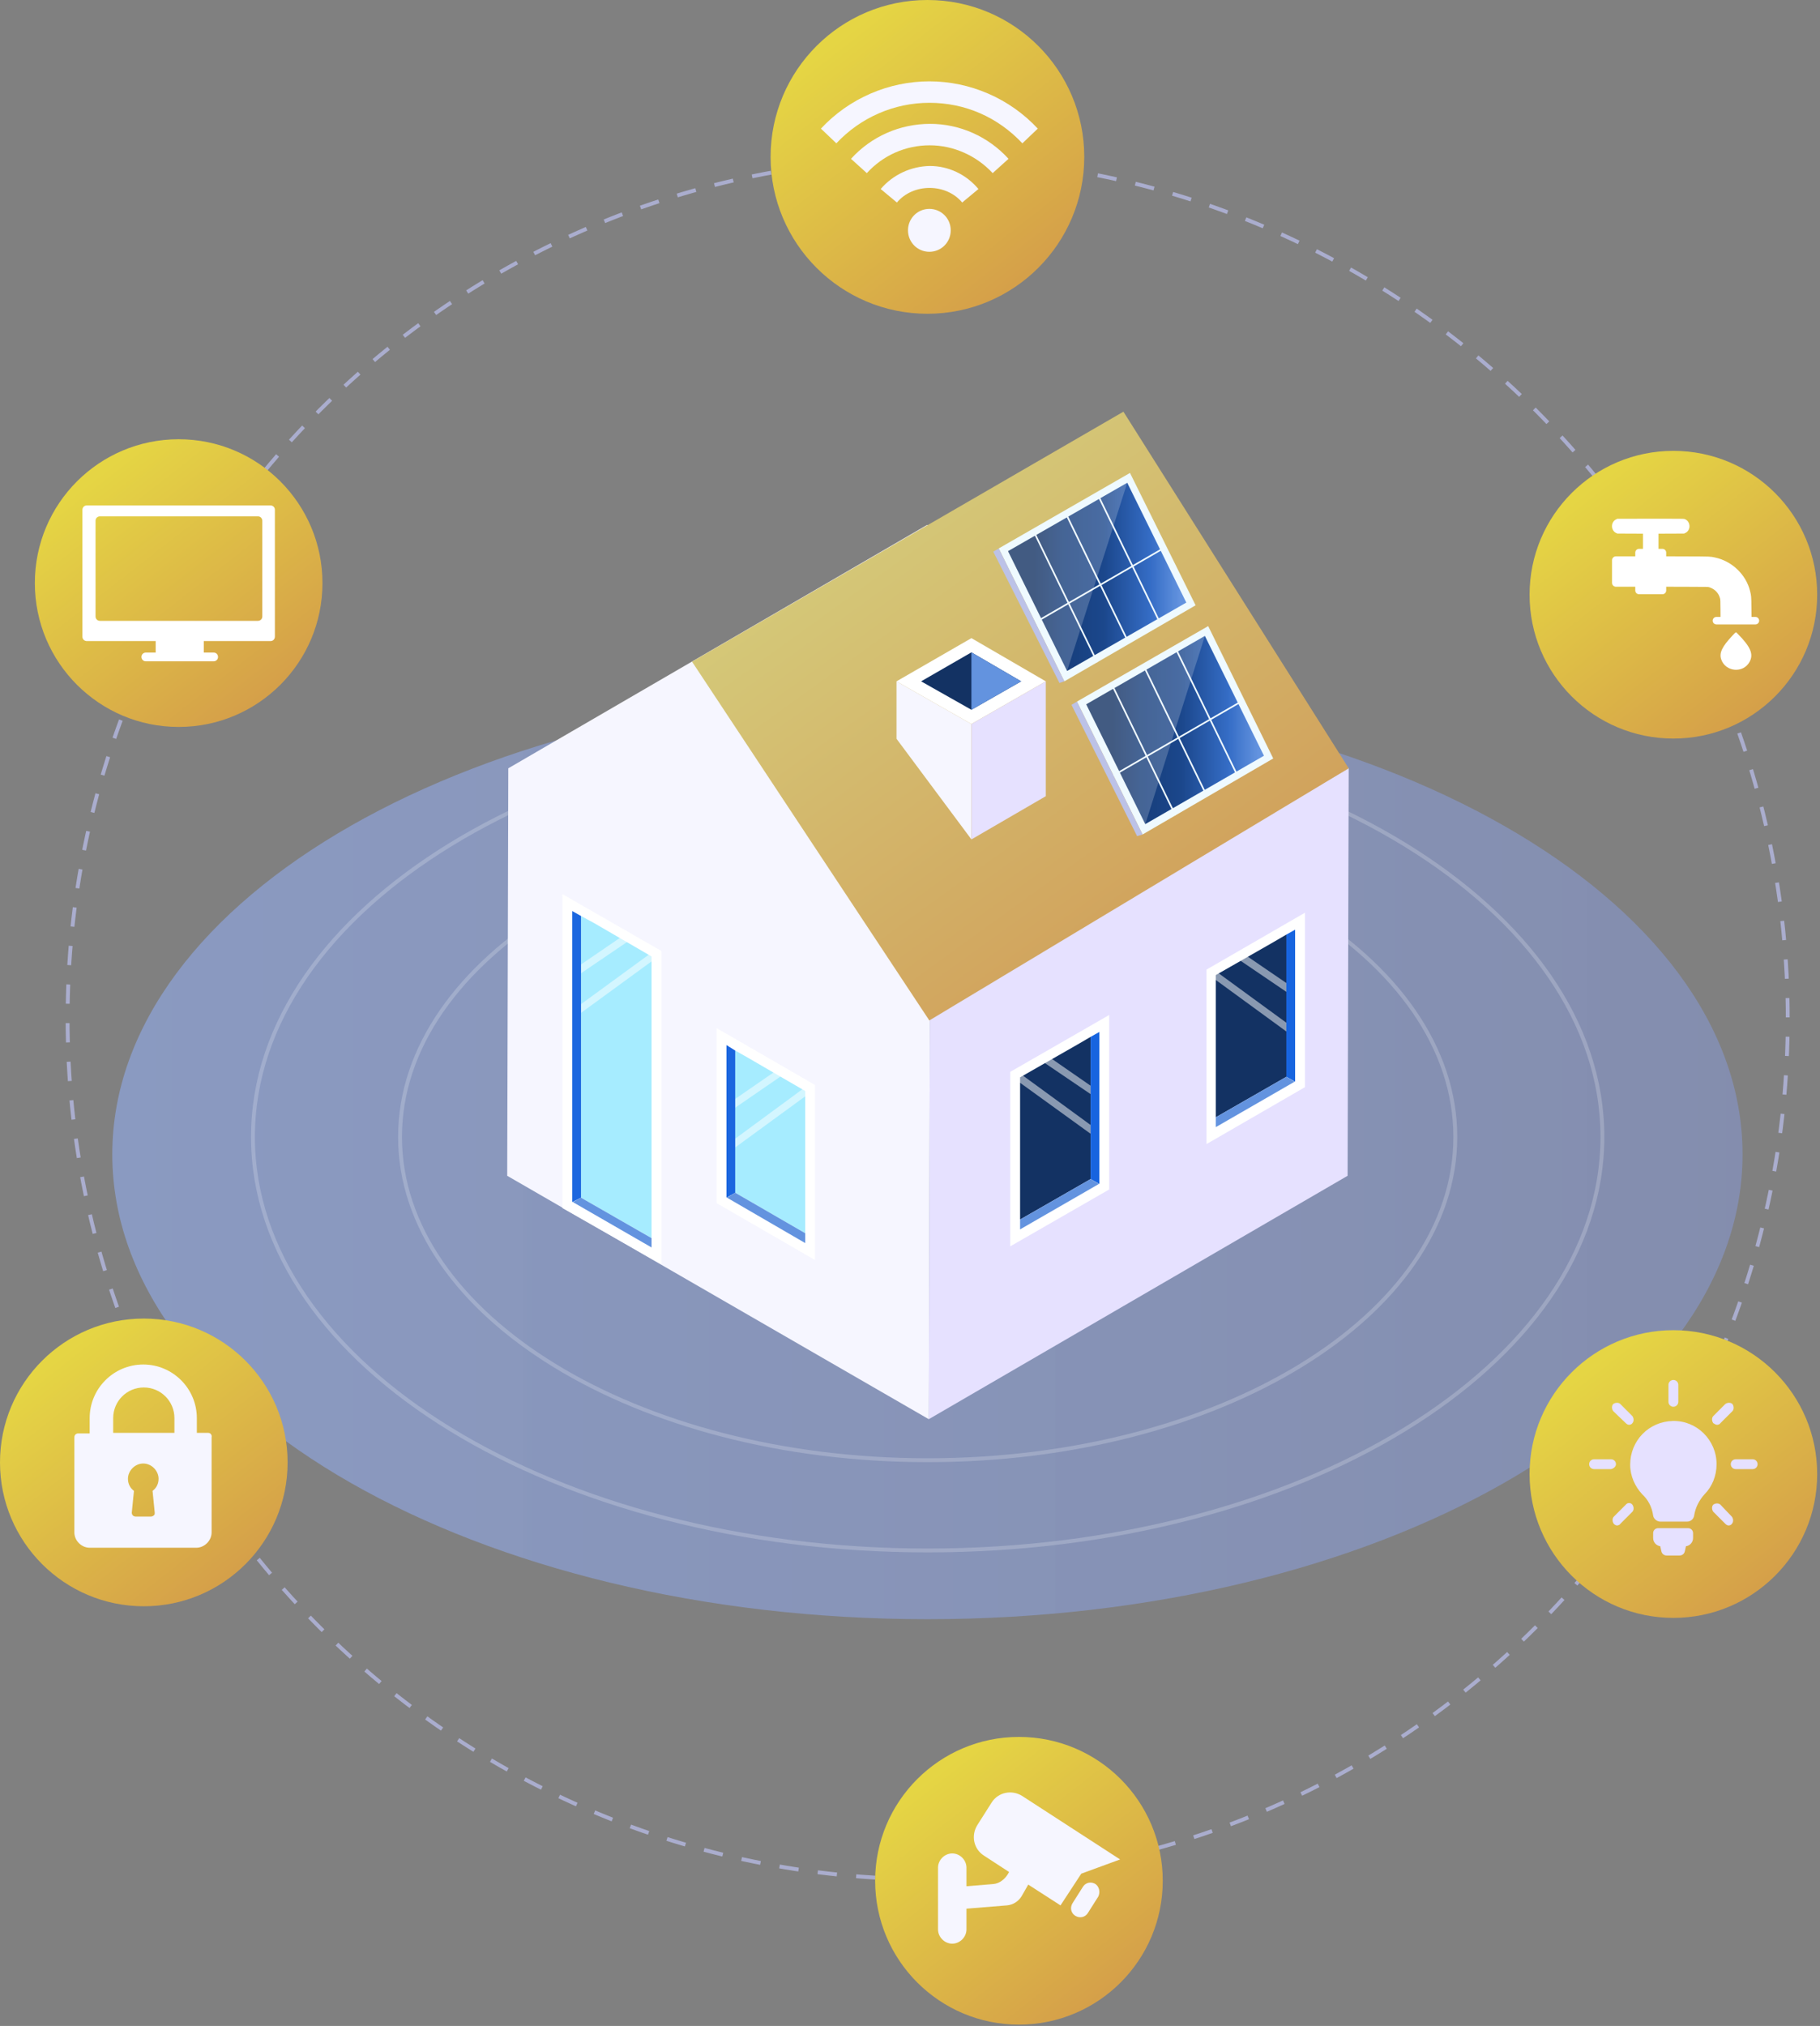 <svg width="470" height="523" viewBox="0 0 470 523" fill="none" xmlns="http://www.w3.org/2000/svg">
<rect x="0" y="0" width="470" height="523" fill="#808080" stroke="none"/>
<path d="M239.565 485.118C362.231 485.118 461.672 385.677 461.672 263.01C461.672 140.343 362.231 40.902 239.565 40.902C116.898 40.902 17.457 140.343 17.457 263.01C17.457 385.677 116.898 485.118 239.565 485.118Z" stroke="#AAADCE" stroke-miterlimit="10" stroke-dasharray="4.99 4.99"/>
<path opacity="0.8" d="M239.5 418C355.756 418 450 364.274 450 298C450 231.726 355.756 178 239.5 178C123.244 178 29 231.726 29 298C29 364.274 123.244 418 239.5 418Z" fill="url(#paint0_linear_928_20102)"/>
<g opacity="0.2">
<path d="M239.565 400.256C335.796 400.256 413.806 352.464 413.806 293.509C413.806 234.554 335.796 186.762 239.565 186.762C143.334 186.762 65.324 234.554 65.324 293.509C65.324 352.464 143.334 400.256 239.565 400.256Z" stroke="#FEFFFF" stroke-miterlimit="10"/>
<path d="M239.565 376.957C314.818 376.957 375.823 339.596 375.823 293.508C375.823 247.42 314.818 210.059 239.565 210.059C164.311 210.059 103.307 247.42 103.307 293.508C103.307 339.596 164.311 376.957 239.565 376.957Z" stroke="#FEFFFF" stroke-miterlimit="10"/>
</g>
<path d="M239.5 81C261.868 81 280 62.867 280 40.5C280 18.133 261.868 0 239.5 0C217.132 0 199 18.133 199 40.5C199 62.867 217.132 81 239.5 81Z" fill="url(#paint1_linear_928_20102)"/>
<path d="M245.518 59.462C245.518 62.538 243.066 65 240 65C236.934 65 234.482 62.538 234.482 59.462C234.482 56.385 236.934 53.923 240 53.923C243.066 53.923 245.518 56.385 245.518 59.462ZM227.431 48.795L231.62 52.282C235.81 47.256 244.292 47.256 248.482 52.282L252.672 48.795C249.504 45 244.905 42.846 240.102 42.846C235.197 42.949 230.599 45.103 227.431 48.795ZM219.766 41L223.854 44.692C228.044 40.077 233.869 37.513 240.102 37.513C246.234 37.513 252.161 40.179 256.35 44.692L260.438 41C255.226 35.256 247.869 31.974 240.204 31.974C232.336 31.974 224.978 35.256 219.766 41ZM212 33.205L215.985 37C222.219 30.333 230.905 26.538 240 26.538C249.197 26.538 257.679 30.231 264.015 37L268 33.205C260.745 25.41 250.526 21 240 21C229.474 21 219.255 25.41 212 33.205Z" fill="#F6F6FF"/>
<path d="M348.289 198.34L348.007 303.534L239.848 366.368L240.13 261.174L348.289 198.34Z" fill="#E6E1FF"/>
<path d="M239.424 135.504L131.265 198.338L130.982 303.532L239.848 366.366L240.13 261.172L348.289 198.338L239.424 135.504Z" fill="#F6F6FF"/>
<path d="M178.708 170.806L290.115 106.277L348.289 198.34L239.989 263.433L178.708 170.806Z" fill="url(#paint2_linear_928_20102)"/>
<path fill-rule="evenodd" clip-rule="evenodd" d="M185.062 265.41V310.594L210.479 325.279V280.095L185.062 265.41Z" fill="white"/>
<path fill-rule="evenodd" clip-rule="evenodd" d="M193.111 273.035L189.863 271.199V307.911L207.937 318.36V314.83V281.648L193.111 273.035Z" fill="#A6ECFF"/>
<path opacity="0.5" fill-rule="evenodd" clip-rule="evenodd" d="M200.595 276.281L186.475 286.024V288.283L202.289 277.411L200.595 276.281Z" fill="white"/>
<path opacity="0.5" fill-rule="evenodd" clip-rule="evenodd" d="M207.937 280.66L188.733 294.78V297.039L209.631 281.79L207.937 280.66Z" fill="white"/>
<path fill-rule="evenodd" clip-rule="evenodd" d="M187.604 269.789V309.184L189.864 307.913V271.201L187.604 269.789Z" fill="#1B66DF"/>
<path fill-rule="evenodd" clip-rule="evenodd" d="M207.937 320.901L187.745 309.181L189.863 307.91L207.937 318.359V320.901Z" fill="#6393DF"/>
<path fill-rule="evenodd" clip-rule="evenodd" d="M145.243 230.816V311.865L170.8 326.409V245.501L145.243 230.816Z" fill="white"/>
<path fill-rule="evenodd" clip-rule="evenodd" d="M153.433 238.3L150.044 236.465V309.183L168.259 319.632V316.102V246.914L153.433 238.3Z" fill="#A6ECFF"/>
<path opacity="0.5" fill-rule="evenodd" clip-rule="evenodd" d="M160.916 241.547L146.655 251.29V253.549L162.47 242.818L160.916 241.547Z" fill="white"/>
<path opacity="0.5" fill-rule="evenodd" clip-rule="evenodd" d="M168.258 245.926L148.914 260.046V262.305L169.812 247.055L168.258 245.926Z" fill="white"/>
<path fill-rule="evenodd" clip-rule="evenodd" d="M147.785 235.195V310.314L150.044 309.184V236.466L147.785 235.195Z" fill="#1C67DF"/>
<path fill-rule="evenodd" clip-rule="evenodd" d="M168.259 322.033L147.926 310.313L150.044 309.184L168.259 319.632V322.033Z" fill="#6393DF"/>
<path fill-rule="evenodd" clip-rule="evenodd" d="M286.444 262.02V307.062L260.887 321.747V276.704L286.444 262.02Z" fill="white"/>
<path fill-rule="evenodd" clip-rule="evenodd" d="M278.255 269.645L281.644 267.668V304.38L263.429 314.829V311.44V278.117L278.255 269.645Z" fill="#133263"/>
<path opacity="0.5" fill-rule="evenodd" clip-rule="evenodd" d="M270.771 272.75L285.032 282.634V284.752L269.218 274.021L270.771 272.75Z" fill="white"/>
<path opacity="0.5" fill-rule="evenodd" clip-rule="evenodd" d="M263.428 277.129L282.773 291.249V293.508L261.875 278.4L263.428 277.129Z" fill="white"/>
<path fill-rule="evenodd" clip-rule="evenodd" d="M283.903 266.398V305.652L281.644 304.381V267.669L283.903 266.398Z" fill="#1764DF"/>
<path fill-rule="evenodd" clip-rule="evenodd" d="M263.429 317.369L283.762 305.65L281.644 304.379L263.429 314.828V317.369Z" fill="#6393DF"/>
<path fill-rule="evenodd" clip-rule="evenodd" d="M336.993 235.617V280.66L311.577 295.345V250.302L336.993 235.617Z" fill="white"/>
<path fill-rule="evenodd" clip-rule="evenodd" d="M328.804 243.242L332.192 241.266V277.978L313.978 288.426V285.038V251.714L328.804 243.242Z" fill="#133263"/>
<path opacity="0.5" fill-rule="evenodd" clip-rule="evenodd" d="M321.32 246.348L335.581 256.09V258.35L319.767 247.618L321.32 246.348Z" fill="white"/>
<path opacity="0.5" fill-rule="evenodd" clip-rule="evenodd" d="M313.978 250.727L333.322 264.847V267.106L312.425 251.856L313.978 250.727Z" fill="white"/>
<path fill-rule="evenodd" clip-rule="evenodd" d="M334.452 239.996V279.25L332.192 277.979V241.267L334.452 239.996Z" fill="#1764DF"/>
<path fill-rule="evenodd" clip-rule="evenodd" d="M313.978 290.967L334.31 279.247L332.192 277.977L313.978 288.425V290.967Z" fill="#6393DF"/>
<path d="M231.517 175.889L250.861 164.734L270.064 175.889L250.861 186.903L231.517 175.889Z" fill="white"/>
<path d="M231.517 190.717L250.861 216.697V186.904L231.517 175.891V190.717Z" fill="#F6F6FF"/>
<path d="M270.065 205.543L250.862 216.697V186.904L270.065 175.891V205.543Z" fill="#E6E1FF"/>
<path d="M237.87 175.89L250.861 168.406L263.71 175.89L250.861 183.232L237.87 175.89Z" fill="#133263"/>
<path d="M257.921 141.575L274.865 175.887L308.753 156.26L291.809 122.09L257.921 141.575Z" fill="#EFFAFF"/>
<path d="M260.321 142.283L291.103 124.633L306.352 155.556L275.571 173.206L260.321 142.283Z" fill="url(#paint3_linear_928_20102)"/>
<path d="M267.557 137.959L267.176 138.145L283.161 171.036L283.542 170.851L267.557 137.959Z" fill="#EFFAFF"/>
<path d="M275.291 132.178L274.91 132.363L291.019 165.509L291.4 165.324L275.291 132.178Z" fill="#EFFAFF"/>
<path d="M283.563 127.362L283.182 127.547L299.29 160.693L299.671 160.507L283.563 127.362Z" fill="#EFFAFF"/>
<path d="M300.308 141.384L267.3 160.461L267.512 160.828L300.52 141.75L300.308 141.384Z" fill="#EFFAFF"/>
<path d="M274.865 175.886L273.594 176.309L256.509 142.421L257.921 141.574" fill="#BCC2E7"/>
<path opacity="0.2" d="M291.103 124.633L275.571 173.206L260.321 142.283L291.103 124.633Z" fill="white"/>
<path d="M278.113 181.115L295.057 215.426L328.804 195.799L312.001 161.629L278.113 181.115Z" fill="#EFFAFF"/>
<path d="M280.514 181.822L311.154 164.172L326.404 195.095L295.763 212.745L280.514 181.822Z" fill="url(#paint4_linear_928_20102)"/>
<path d="M287.741 177.471L287.36 177.656L303.345 210.548L303.726 210.363L287.741 177.471Z" fill="#EFFAFF"/>
<path d="M295.476 171.69L295.095 171.875L311.203 205.021L311.584 204.836L295.476 171.69Z" fill="#EFFAFF"/>
<path d="M303.62 166.936L303.239 167.121L319.348 200.267L319.729 200.082L303.62 166.936Z" fill="#EFFAFF"/>
<path d="M320.397 180.935L287.39 200.016L287.602 200.382L320.609 181.301L320.397 180.935Z" fill="#EFFAFF"/>
<path d="M295.057 215.425L293.645 215.848L276.701 181.96L278.113 181.113" fill="#BCC2E7"/>
<path opacity="0.2" d="M311.154 164.172L295.763 212.745L280.514 181.822L311.154 164.172Z" fill="white"/>
<path d="M250.861 178.431V183.232L263.711 175.89L250.861 168.406V178.431Z" fill="#6393DF"/>
<path d="M432.136 190.662C452.645 190.662 469.271 174.036 469.271 153.526C469.271 133.017 452.645 116.391 432.136 116.391C411.626 116.391 395 133.017 395 153.526C395 174.036 411.626 190.662 432.136 190.662Z" fill="url(#paint5_linear_928_20102)"/>
<path fill-rule="evenodd" clip-rule="evenodd" d="M434.962 133.966C436.587 134.464 436.776 136.838 435.25 137.571L434.901 137.739L431.599 137.753L428.297 137.767V139.727V141.687H429.288H429.315C429.848 141.687 430.28 142.119 430.28 142.652V143.617L435.825 143.637C441.766 143.658 441.624 143.652 442.902 143.924C447.271 144.855 450.902 148.332 451.945 152.583C452.245 153.805 452.264 154.037 452.29 156.754L452.313 159.263H453.3H453.319C453.854 159.263 454.287 159.696 454.287 160.231C454.287 160.766 453.854 161.199 453.319 161.199H448.285H443.251C442.717 161.199 442.283 160.766 442.283 160.231C442.283 159.696 442.717 159.263 443.251 159.263H443.295H444.307L444.296 157.06C444.286 155.214 444.27 154.801 444.198 154.514C443.847 153.113 442.867 152.084 441.428 151.603C441.114 151.498 441.031 151.496 435.694 151.481L430.28 151.466V152.435C430.28 152.97 429.846 153.404 429.31 153.404H426.287H423.263C422.728 153.404 422.295 152.971 422.295 152.436V151.469H419.294H417.293C416.741 151.469 416.293 151.021 416.293 150.469V147.546V144.623C416.293 144.071 416.741 143.623 417.293 143.623H419.294H422.295V142.655C422.295 142.121 422.728 141.687 423.263 141.687H423.286H424.278V139.727V137.767L420.977 137.753L417.676 137.739L417.363 137.596C415.955 136.953 415.921 134.788 417.308 134.096L417.665 133.918L426.204 133.909C433.161 133.901 434.783 133.911 434.962 133.966ZM448.84 163.709C452.084 167.001 452.872 168.875 451.83 170.829C450.214 173.862 445.628 173.495 444.496 170.242C443.916 168.573 444.704 166.914 447.455 164.014C448.385 163.033 448.211 163.071 448.84 163.709Z" fill="white"/>
<path d="M432.136 417.662C452.645 417.662 469.271 401.036 469.271 380.526C469.271 360.017 452.645 343.391 432.136 343.391C411.626 343.391 395 360.017 395 380.526C395 401.036 411.626 417.662 432.136 417.662Z" fill="url(#paint6_linear_928_20102)"/>
<path d="M437.219 395.774V397.045C437.219 398.033 436.513 399.022 435.383 399.163L435.101 400.434C434.959 401.14 434.395 401.563 433.689 401.563H430.441C429.735 401.563 429.17 401.14 429.029 400.434L428.747 399.163C427.758 399.022 426.911 398.175 426.911 397.045V395.774C426.911 395.068 427.476 394.503 428.182 394.503H435.948C436.654 394.503 437.219 395.068 437.219 395.774ZM443.29 377.983C443.29 380.948 442.161 383.772 440.184 385.749C438.772 387.302 437.783 389.279 437.501 391.256C437.36 392.103 436.654 392.809 435.665 392.809H428.747C427.899 392.809 427.052 392.103 426.911 391.256C426.629 389.138 425.64 387.161 424.087 385.749C422.251 383.772 420.981 381.089 420.981 378.124C420.981 371.911 425.781 366.969 431.994 366.828C438.207 366.687 443.29 371.77 443.29 377.983ZM432.135 363.157C432.841 363.157 433.406 362.592 433.406 361.886V357.509C433.406 356.803 432.841 356.238 432.135 356.238C431.429 356.238 430.865 356.803 430.865 357.509V361.886C430.865 362.592 431.429 363.157 432.135 363.157ZM417.309 377.983C417.309 377.277 416.745 376.712 416.039 376.712H411.661C410.955 376.712 410.391 377.277 410.391 377.983C410.391 378.689 410.955 379.254 411.661 379.254H416.039C416.745 379.113 417.309 378.548 417.309 377.983ZM452.609 376.712H448.232C447.526 376.712 446.961 377.277 446.961 377.983C446.961 378.689 447.526 379.254 448.232 379.254H452.609C453.315 379.254 453.88 378.689 453.88 377.983C453.88 377.277 453.315 376.712 452.609 376.712ZM419.851 388.432L416.745 391.538C416.321 391.962 416.321 392.809 416.745 393.374C417.027 393.656 417.309 393.797 417.592 393.797C417.874 393.797 418.298 393.656 418.439 393.374L421.545 390.267C421.969 389.844 421.969 388.997 421.545 388.432C421.122 387.867 420.275 387.867 419.851 388.432ZM443.431 367.817C443.714 367.817 444.137 367.675 444.279 367.393L447.385 364.287C447.809 363.863 447.809 363.016 447.385 362.451C446.961 362.027 446.114 362.027 445.549 362.451L442.443 365.557C442.019 365.981 442.019 366.828 442.443 367.393C442.867 367.675 443.149 367.817 443.431 367.817ZM419.851 367.393C420.133 367.675 420.416 367.817 420.698 367.817C420.981 367.817 421.404 367.675 421.545 367.393C421.969 366.969 421.969 366.122 421.545 365.557L418.439 362.451C418.015 362.027 417.168 362.027 416.603 362.451C416.18 362.875 416.18 363.722 416.603 364.287L419.851 367.393ZM444.279 388.432C443.855 388.008 443.008 388.008 442.443 388.432C442.019 388.855 442.019 389.703 442.443 390.267L445.549 393.374C445.832 393.656 446.114 393.797 446.397 393.797C446.679 393.797 447.103 393.656 447.244 393.374C447.667 392.95 447.667 392.103 447.244 391.538L444.279 388.432Z" fill="#E6E1FF"/>
<path d="M263.136 522.662C283.645 522.662 300.271 506.036 300.271 485.526C300.271 465.017 283.645 448.391 263.136 448.391C242.626 448.391 226 465.017 226 485.526C226 506.036 242.626 522.662 263.136 522.662Z" fill="url(#paint7_linear_928_20102)"/>
<path d="M282.904 486.373C281.775 485.667 280.363 485.95 279.657 487.079L276.974 491.315C276.268 492.445 276.55 493.857 277.68 494.563C278.809 495.269 280.221 494.986 280.927 493.857L283.61 489.621C284.175 488.491 283.893 487.079 282.904 486.373Z" fill="#F6F6FF"/>
<path d="M263.983 463.639C261.3 461.945 257.77 462.651 256.076 465.334L252.405 471.123C250.71 473.806 251.416 477.336 254.099 479.03L260.594 483.266L260.171 483.972C259.323 485.243 258.053 486.231 256.499 486.372L249.581 486.937V482.136C249.581 480.16 247.886 478.465 245.909 478.465C243.933 478.465 242.238 480.16 242.238 482.136V498.092C242.238 500.069 243.933 501.763 245.909 501.763C247.886 501.763 249.581 500.069 249.581 498.092V492.726L260.029 491.879C261.583 491.738 262.995 490.891 263.842 489.479L265.536 486.514L273.867 491.879L279.233 483.69L289.258 480.018L263.983 463.639Z" fill="#F6F6FF"/>
<path d="M37.136 414.662C57.645 414.662 74.271 398.036 74.271 377.526C74.271 357.017 57.645 340.391 37.136 340.391C16.626 340.391 0 357.017 0 377.526C0 398.036 16.626 414.662 37.136 414.662Z" fill="url(#paint8_linear_928_20102)"/>
<path d="M53.797 369.9H50.832V366.088C50.832 358.463 44.619 352.25 36.994 352.25C29.369 352.25 23.157 358.463 23.157 366.088V370.041H20.192C19.627 370.041 19.203 370.465 19.203 371.03V395.598C19.203 397.716 21.039 399.552 23.157 399.552H50.691C52.809 399.552 54.644 397.716 54.644 395.598V371.03C54.785 370.465 54.362 369.9 53.797 369.9ZM39.959 390.515C39.959 390.798 39.959 391.08 39.677 391.221C39.536 391.362 39.254 391.504 38.971 391.504H35.017C34.735 391.504 34.453 391.362 34.312 391.221C34.17 391.08 34.029 390.798 34.029 390.515L34.594 384.867C33.605 384.161 33.041 383.032 33.041 381.761C33.041 379.643 34.876 377.807 36.994 377.807C39.112 377.807 40.948 379.643 40.948 381.761C40.948 383.032 40.383 384.161 39.395 384.867L39.959 390.515ZM44.901 369.9H29.228V366.088C29.228 361.71 32.758 358.18 37.136 358.18C41.513 358.18 45.043 361.71 45.043 366.088V369.9H44.901Z" fill="#F6F6FF"/>
<path d="M46.136 187.662C66.645 187.662 83.271 171.036 83.271 150.526C83.271 130.017 66.645 113.391 46.136 113.391C25.626 113.391 9 130.017 9 150.526C9 171.036 25.626 187.662 46.136 187.662Z" fill="url(#paint9_linear_928_20102)"/>
<path d="M69.857 130.477H22.414C21.708 130.477 21.284 131.041 21.284 131.606V164.365C21.284 165.071 21.849 165.494 22.414 165.494H40.205V168.318V168.459H37.663C37.099 168.459 36.534 168.883 36.534 169.589C36.534 170.154 36.957 170.719 37.663 170.719H55.172C55.737 170.719 56.302 170.295 56.302 169.589C56.302 169.024 55.878 168.459 55.172 168.459H52.631V168.318V165.494H69.857C70.563 165.494 70.987 164.929 70.987 164.365V131.606C70.987 130.9 70.422 130.477 69.857 130.477ZM67.739 159.14C67.739 159.846 67.174 160.27 66.609 160.27H25.803C25.097 160.27 24.673 159.705 24.673 159.14V134.43C24.673 133.724 25.238 133.301 25.803 133.301H66.609C67.315 133.301 67.739 133.865 67.739 134.43V159.14Z" fill="white"/>
<defs>
<linearGradient id="paint0_linear_928_20102" x1="29.104" y1="298.002" x2="449.994" y2="298.002" gradientUnits="userSpaceOnUse">
<stop stop-color="#92ACEE" stop-opacity="0.74"/>
<stop offset="1" stop-color="#8696CB" stop-opacity="0.77"/>
</linearGradient>
<linearGradient id="paint1_linear_928_20102" x1="216.201" y1="10.6" x2="282.744" y2="95.976" gradientUnits="userSpaceOnUse">
<stop stop-color="#E5D544"/>
<stop offset="1" stop-color="#CF8B4B"/>
</linearGradient>
<linearGradient id="paint2_linear_928_20102" x1="214.72" y1="126.844" x2="341.11" y2="301.825" gradientUnits="userSpaceOnUse">
<stop stop-color="#D5CC7B"/>
<stop offset="1" stop-color="#CF8B4B"/>
</linearGradient>
<linearGradient id="paint3_linear_928_20102" x1="260.278" y1="148.945" x2="306.406" y2="148.945" gradientUnits="userSpaceOnUse">
<stop offset="0.149" stop-color="#133263"/>
<stop offset="0.31" stop-color="#173E7B"/>
<stop offset="0.537" stop-color="#1B478C"/>
<stop offset="0.801" stop-color="#356DC6"/>
<stop offset="0.966" stop-color="#6393DF"/>
</linearGradient>
<linearGradient id="paint4_linear_928_20102" x1="280.47" y1="188.484" x2="326.457" y2="188.484" gradientUnits="userSpaceOnUse">
<stop offset="0.149" stop-color="#133263"/>
<stop offset="0.31" stop-color="#173E7B"/>
<stop offset="0.537" stop-color="#1B478C"/>
<stop offset="0.801" stop-color="#356DC6"/>
<stop offset="0.966" stop-color="#6393DF"/>
</linearGradient>
<linearGradient id="paint5_linear_928_20102" x1="410.772" y1="126.11" x2="471.788" y2="204.394" gradientUnits="userSpaceOnUse">
<stop stop-color="#E5D544"/>
<stop offset="1" stop-color="#CF8B4B"/>
</linearGradient>
<linearGradient id="paint6_linear_928_20102" x1="410.772" y1="353.11" x2="471.788" y2="431.394" gradientUnits="userSpaceOnUse">
<stop stop-color="#E5D544"/>
<stop offset="1" stop-color="#CF8B4B"/>
</linearGradient>
<linearGradient id="paint7_linear_928_20102" x1="241.772" y1="458.11" x2="302.788" y2="536.394" gradientUnits="userSpaceOnUse">
<stop stop-color="#E5D544"/>
<stop offset="1" stop-color="#CF8B4B"/>
</linearGradient>
<linearGradient id="paint8_linear_928_20102" x1="15.772" y1="350.11" x2="76.788" y2="428.394" gradientUnits="userSpaceOnUse">
<stop stop-color="#E5D544"/>
<stop offset="1" stop-color="#CF8B4B"/>
</linearGradient>
<linearGradient id="paint9_linear_928_20102" x1="24.772" y1="123.11" x2="85.788" y2="201.394" gradientUnits="userSpaceOnUse">
<stop stop-color="#E5D544"/>
<stop offset="1" stop-color="#CF8B4B"/>
</linearGradient>
</defs>
</svg>
